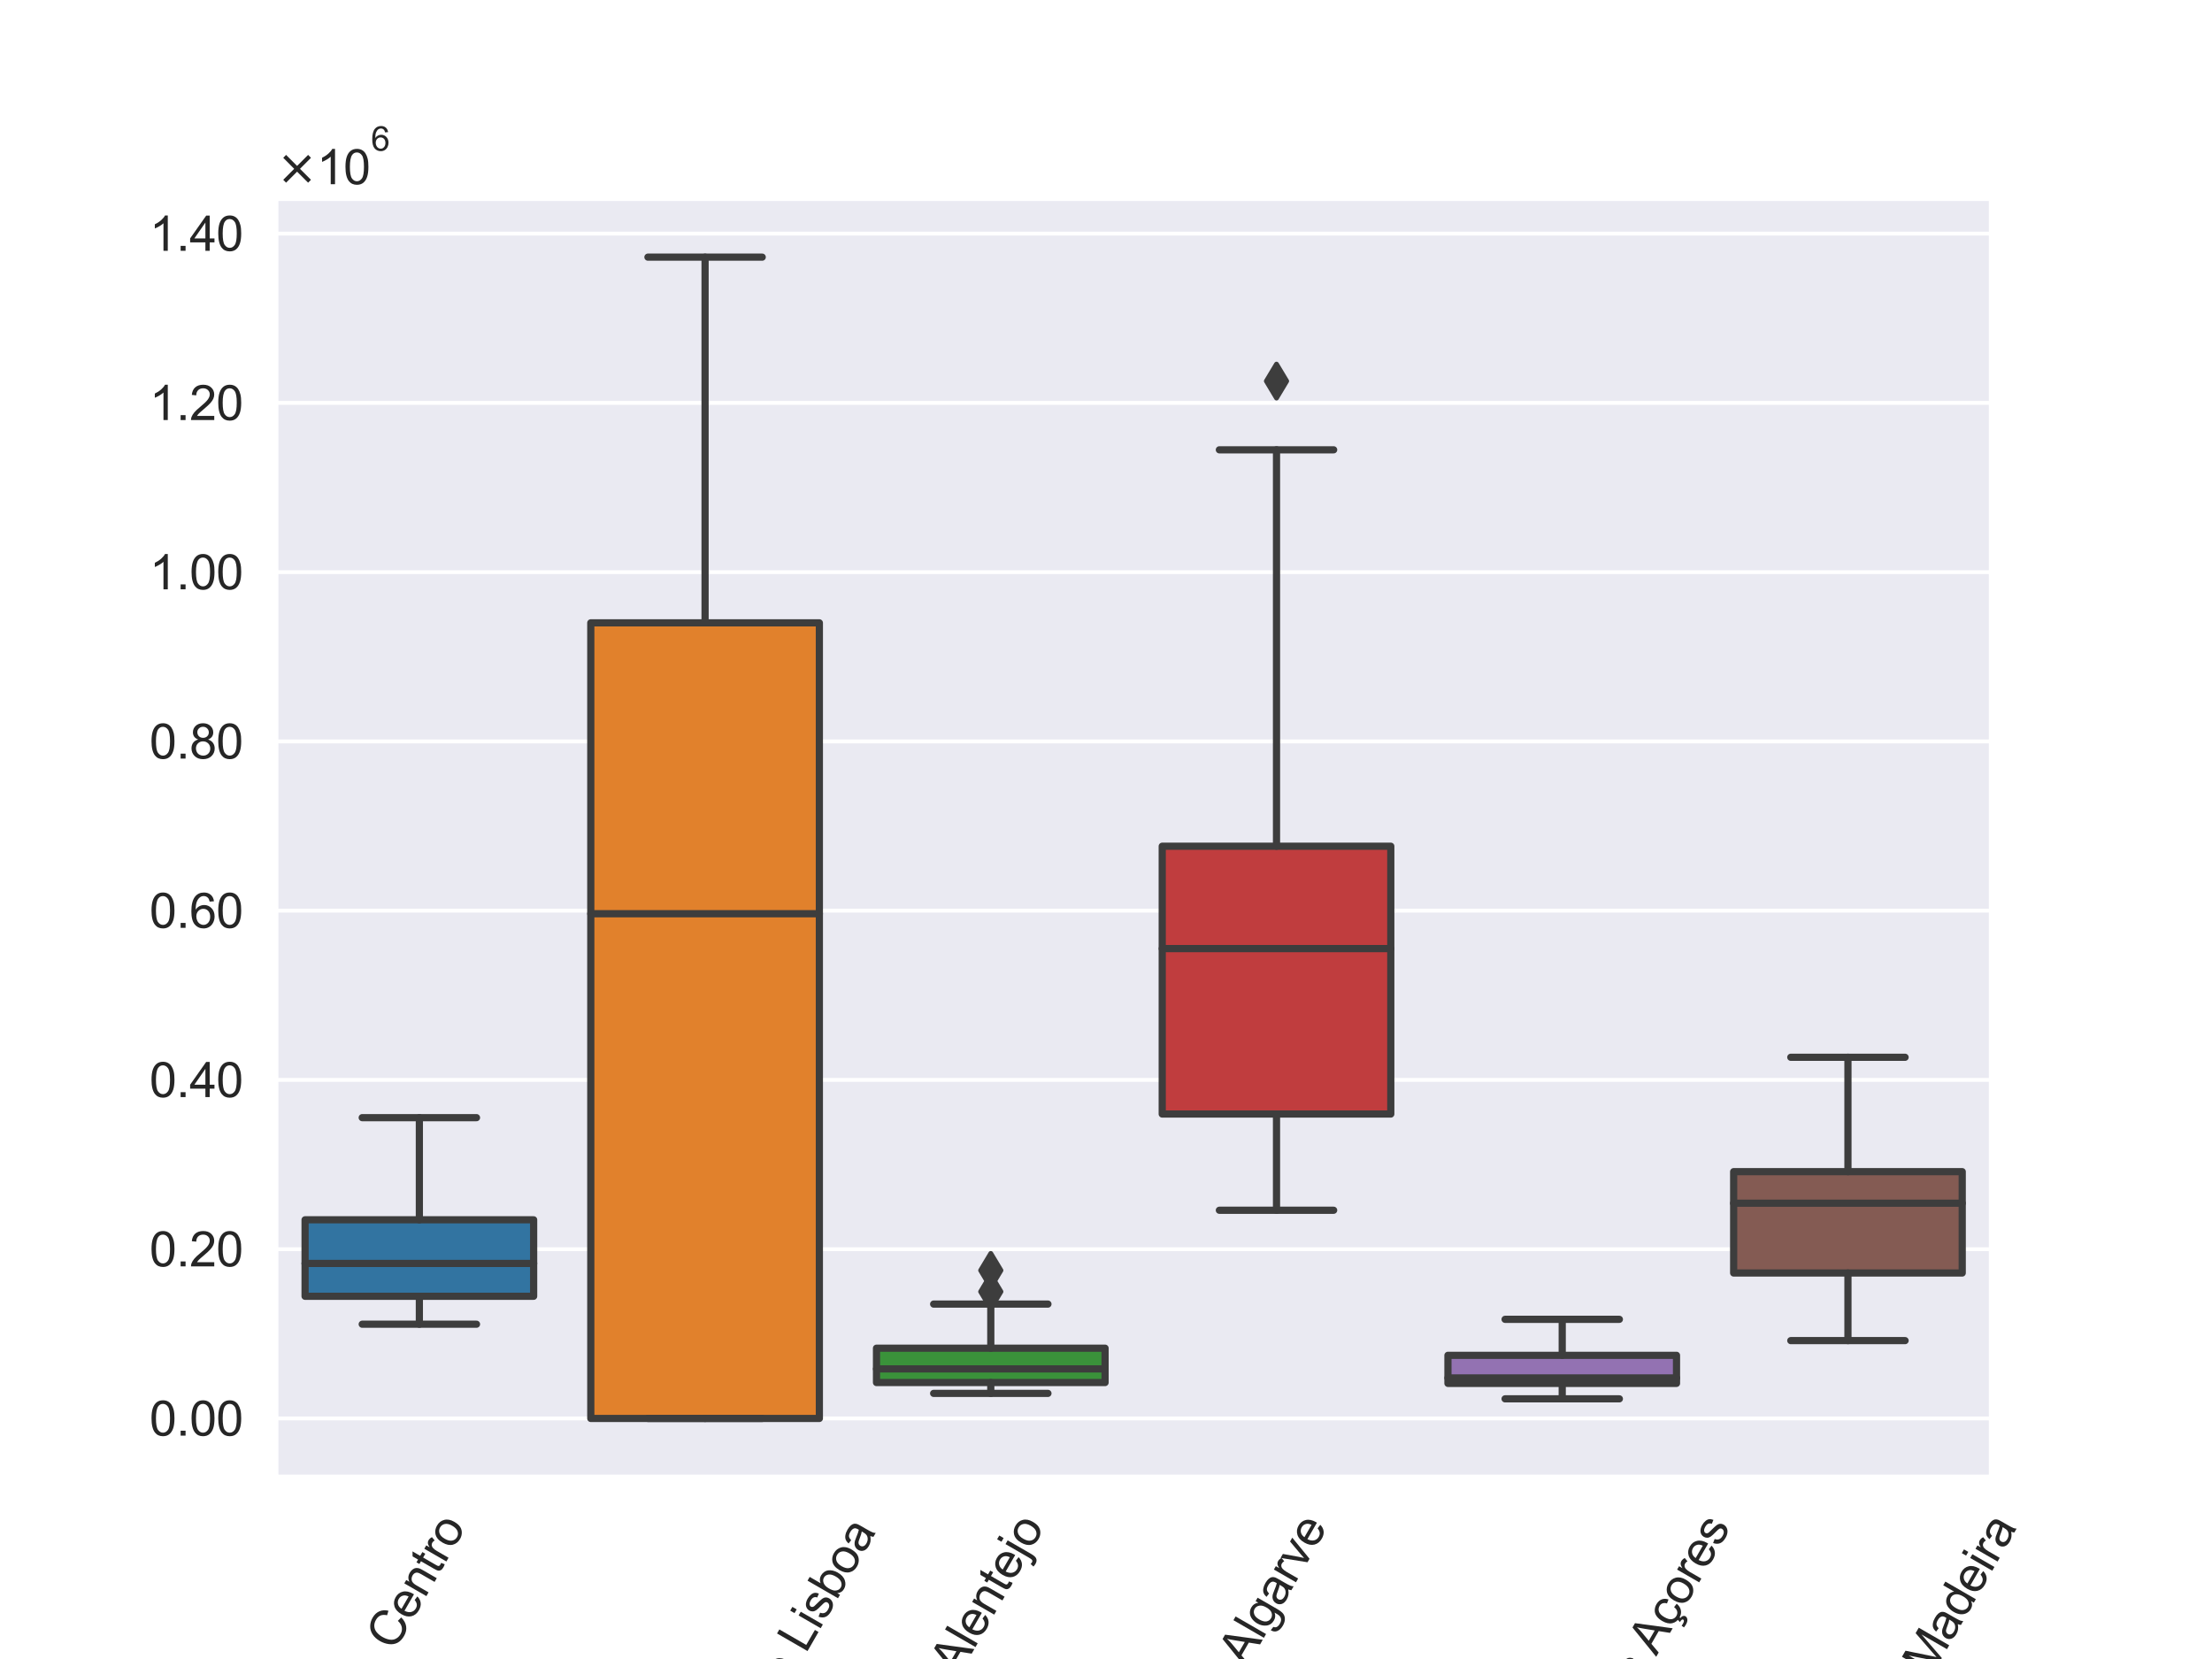 <?xml version="1.0" encoding="utf-8" standalone="no"?>
<!DOCTYPE svg PUBLIC "-//W3C//DTD SVG 1.1//EN"
  "http://www.w3.org/Graphics/SVG/1.1/DTD/svg11.dtd">
<svg xmlns:xlink="http://www.w3.org/1999/xlink" width="460.8pt" height="345.6pt" viewBox="0 0 460.8 345.6" xmlns="http://www.w3.org/2000/svg" version="1.1">
 <defs>
  <style type="text/css">*{stroke-linejoin: round; stroke-linecap: butt}</style>
 </defs>
 <g id="figure_1">
  <g id="patch_1">
   <path d="M 0 345.6 
L 460.8 345.6 
L 460.8 0 
L 0 0 
z
" style="fill: #ffffff"/>
  </g>
  <g id="axes_1">
   <g id="patch_2">
    <path d="M 57.6 307.584 
L 414.72 307.584 
L 414.72 41.472 
L 57.6 41.472 
z
" style="fill: #eaeaf2"/>
   </g>
   <g id="matplotlib.axis_1">
    <g id="xtick_1">
     <g id="text_1">
      <!-- Centro -->
      <g style="fill: #262626" transform="translate(82.096 344.154) rotate(-60) scale(0.1 -0.1)">
       <defs>
        <path id="ArialMT-43" d="M 3763 1606 
L 4369 1453 
Q 4178 706 3683 314 
Q 3188 -78 2472 -78 
Q 1731 -78 1267 223 
Q 803 525 561 1097 
Q 319 1669 319 2325 
Q 319 3041 592 3573 
Q 866 4106 1370 4382 
Q 1875 4659 2481 4659 
Q 3169 4659 3637 4309 
Q 4106 3959 4291 3325 
L 3694 3184 
Q 3534 3684 3231 3912 
Q 2928 4141 2469 4141 
Q 1941 4141 1586 3887 
Q 1231 3634 1087 3207 
Q 944 2781 944 2328 
Q 944 1744 1114 1308 
Q 1284 872 1643 656 
Q 2003 441 2422 441 
Q 2931 441 3284 734 
Q 3638 1028 3763 1606 
z
" transform="scale(0.016)"/>
        <path id="ArialMT-65" d="M 2694 1069 
L 3275 997 
Q 3138 488 2766 206 
Q 2394 -75 1816 -75 
Q 1088 -75 661 373 
Q 234 822 234 1631 
Q 234 2469 665 2931 
Q 1097 3394 1784 3394 
Q 2450 3394 2872 2941 
Q 3294 2488 3294 1666 
Q 3294 1616 3291 1516 
L 816 1516 
Q 847 969 1125 678 
Q 1403 388 1819 388 
Q 2128 388 2347 550 
Q 2566 713 2694 1069 
z
M 847 1978 
L 2700 1978 
Q 2663 2397 2488 2606 
Q 2219 2931 1791 2931 
Q 1403 2931 1139 2672 
Q 875 2413 847 1978 
z
" transform="scale(0.016)"/>
        <path id="ArialMT-6e" d="M 422 0 
L 422 3319 
L 928 3319 
L 928 2847 
Q 1294 3394 1984 3394 
Q 2284 3394 2536 3286 
Q 2788 3178 2913 3003 
Q 3038 2828 3088 2588 
Q 3119 2431 3119 2041 
L 3119 0 
L 2556 0 
L 2556 2019 
Q 2556 2363 2490 2533 
Q 2425 2703 2258 2804 
Q 2091 2906 1866 2906 
Q 1506 2906 1245 2678 
Q 984 2450 984 1813 
L 984 0 
L 422 0 
z
" transform="scale(0.016)"/>
        <path id="ArialMT-74" d="M 1650 503 
L 1731 6 
Q 1494 -44 1306 -44 
Q 1000 -44 831 53 
Q 663 150 594 308 
Q 525 466 525 972 
L 525 2881 
L 113 2881 
L 113 3319 
L 525 3319 
L 525 4141 
L 1084 4478 
L 1084 3319 
L 1650 3319 
L 1650 2881 
L 1084 2881 
L 1084 941 
Q 1084 700 1114 631 
Q 1144 563 1211 522 
Q 1278 481 1403 481 
Q 1497 481 1650 503 
z
" transform="scale(0.016)"/>
        <path id="ArialMT-72" d="M 416 0 
L 416 3319 
L 922 3319 
L 922 2816 
Q 1116 3169 1280 3281 
Q 1444 3394 1641 3394 
Q 1925 3394 2219 3213 
L 2025 2691 
Q 1819 2813 1613 2813 
Q 1428 2813 1281 2702 
Q 1134 2591 1072 2394 
Q 978 2094 978 1738 
L 978 0 
L 416 0 
z
" transform="scale(0.016)"/>
        <path id="ArialMT-6f" d="M 213 1659 
Q 213 2581 725 3025 
Q 1153 3394 1769 3394 
Q 2453 3394 2887 2945 
Q 3322 2497 3322 1706 
Q 3322 1066 3130 698 
Q 2938 331 2570 128 
Q 2203 -75 1769 -75 
Q 1072 -75 642 372 
Q 213 819 213 1659 
z
M 791 1659 
Q 791 1022 1069 705 
Q 1347 388 1769 388 
Q 2188 388 2466 706 
Q 2744 1025 2744 1678 
Q 2744 2294 2464 2611 
Q 2184 2928 1769 2928 
Q 1347 2928 1069 2612 
Q 791 2297 791 1659 
z
" transform="scale(0.016)"/>
       </defs>
       <use xlink:href="#ArialMT-43"/>
       <use xlink:href="#ArialMT-65" x="72.217"/>
       <use xlink:href="#ArialMT-6e" x="127.832"/>
       <use xlink:href="#ArialMT-74" x="183.447"/>
       <use xlink:href="#ArialMT-72" x="211.23"/>
       <use xlink:href="#ArialMT-6f" x="244.531"/>
      </g>
     </g>
    </g>
    <g id="xtick_2">
     <g id="text_2">
      <!-- Área Metropolitana de Lisboa -->
      <g style="fill: #262626" transform="translate(117.258 432.211) rotate(-60) scale(0.1 -0.1)">
       <defs>
        <path id="ArialMT-c1" d="M -9 0 
L 1750 4581 
L 2403 4581 
L 4278 0 
L 3588 0 
L 3053 1388 
L 1138 1388 
L 634 0 
L -9 0 
z
M 1313 1881 
L 2866 1881 
L 2388 3150 
Q 2169 3728 2063 4100 
Q 1975 3659 1816 3225 
L 1313 1881 
z
M 1694 4883 
L 2109 5758 
L 2847 5758 
L 2159 4883 
L 1694 4883 
z
" transform="scale(0.016)"/>
        <path id="ArialMT-61" d="M 2588 409 
Q 2275 144 1986 34 
Q 1697 -75 1366 -75 
Q 819 -75 525 192 
Q 231 459 231 875 
Q 231 1119 342 1320 
Q 453 1522 633 1644 
Q 813 1766 1038 1828 
Q 1203 1872 1538 1913 
Q 2219 1994 2541 2106 
Q 2544 2222 2544 2253 
Q 2544 2597 2384 2738 
Q 2169 2928 1744 2928 
Q 1347 2928 1158 2789 
Q 969 2650 878 2297 
L 328 2372 
Q 403 2725 575 2942 
Q 747 3159 1072 3276 
Q 1397 3394 1825 3394 
Q 2250 3394 2515 3294 
Q 2781 3194 2906 3042 
Q 3031 2891 3081 2659 
Q 3109 2516 3109 2141 
L 3109 1391 
Q 3109 606 3145 398 
Q 3181 191 3288 0 
L 2700 0 
Q 2613 175 2588 409 
z
M 2541 1666 
Q 2234 1541 1622 1453 
Q 1275 1403 1131 1340 
Q 988 1278 909 1158 
Q 831 1038 831 891 
Q 831 666 1001 516 
Q 1172 366 1500 366 
Q 1825 366 2078 508 
Q 2331 650 2450 897 
Q 2541 1088 2541 1459 
L 2541 1666 
z
" transform="scale(0.016)"/>
        <path id="ArialMT-20" transform="scale(0.016)"/>
        <path id="ArialMT-4d" d="M 475 0 
L 475 4581 
L 1388 4581 
L 2472 1338 
Q 2622 884 2691 659 
Q 2769 909 2934 1394 
L 4031 4581 
L 4847 4581 
L 4847 0 
L 4263 0 
L 4263 3834 
L 2931 0 
L 2384 0 
L 1059 3900 
L 1059 0 
L 475 0 
z
" transform="scale(0.016)"/>
        <path id="ArialMT-70" d="M 422 -1272 
L 422 3319 
L 934 3319 
L 934 2888 
Q 1116 3141 1344 3267 
Q 1572 3394 1897 3394 
Q 2322 3394 2647 3175 
Q 2972 2956 3137 2557 
Q 3303 2159 3303 1684 
Q 3303 1175 3120 767 
Q 2938 359 2589 142 
Q 2241 -75 1856 -75 
Q 1575 -75 1351 44 
Q 1128 163 984 344 
L 984 -1272 
L 422 -1272 
z
M 931 1641 
Q 931 1000 1190 694 
Q 1450 388 1819 388 
Q 2194 388 2461 705 
Q 2728 1022 2728 1688 
Q 2728 2322 2467 2637 
Q 2206 2953 1844 2953 
Q 1484 2953 1207 2617 
Q 931 2281 931 1641 
z
" transform="scale(0.016)"/>
        <path id="ArialMT-6c" d="M 409 0 
L 409 4581 
L 972 4581 
L 972 0 
L 409 0 
z
" transform="scale(0.016)"/>
        <path id="ArialMT-69" d="M 425 3934 
L 425 4581 
L 988 4581 
L 988 3934 
L 425 3934 
z
M 425 0 
L 425 3319 
L 988 3319 
L 988 0 
L 425 0 
z
" transform="scale(0.016)"/>
        <path id="ArialMT-64" d="M 2575 0 
L 2575 419 
Q 2259 -75 1647 -75 
Q 1250 -75 917 144 
Q 584 363 401 755 
Q 219 1147 219 1656 
Q 219 2153 384 2558 
Q 550 2963 881 3178 
Q 1213 3394 1622 3394 
Q 1922 3394 2156 3267 
Q 2391 3141 2538 2938 
L 2538 4581 
L 3097 4581 
L 3097 0 
L 2575 0 
z
M 797 1656 
Q 797 1019 1065 703 
Q 1334 388 1700 388 
Q 2069 388 2326 689 
Q 2584 991 2584 1609 
Q 2584 2291 2321 2609 
Q 2059 2928 1675 2928 
Q 1300 2928 1048 2622 
Q 797 2316 797 1656 
z
" transform="scale(0.016)"/>
        <path id="ArialMT-4c" d="M 469 0 
L 469 4581 
L 1075 4581 
L 1075 541 
L 3331 541 
L 3331 0 
L 469 0 
z
" transform="scale(0.016)"/>
        <path id="ArialMT-73" d="M 197 991 
L 753 1078 
Q 800 744 1014 566 
Q 1228 388 1613 388 
Q 2000 388 2187 545 
Q 2375 703 2375 916 
Q 2375 1106 2209 1216 
Q 2094 1291 1634 1406 
Q 1016 1563 777 1677 
Q 538 1791 414 1992 
Q 291 2194 291 2438 
Q 291 2659 392 2848 
Q 494 3038 669 3163 
Q 800 3259 1026 3326 
Q 1253 3394 1513 3394 
Q 1903 3394 2198 3281 
Q 2494 3169 2634 2976 
Q 2775 2784 2828 2463 
L 2278 2388 
Q 2241 2644 2061 2787 
Q 1881 2931 1553 2931 
Q 1166 2931 1000 2803 
Q 834 2675 834 2503 
Q 834 2394 903 2306 
Q 972 2216 1119 2156 
Q 1203 2125 1616 2013 
Q 2213 1853 2448 1751 
Q 2684 1650 2818 1456 
Q 2953 1263 2953 975 
Q 2953 694 2789 445 
Q 2625 197 2315 61 
Q 2006 -75 1616 -75 
Q 969 -75 630 194 
Q 291 463 197 991 
z
" transform="scale(0.016)"/>
        <path id="ArialMT-62" d="M 941 0 
L 419 0 
L 419 4581 
L 981 4581 
L 981 2947 
Q 1338 3394 1891 3394 
Q 2197 3394 2470 3270 
Q 2744 3147 2920 2923 
Q 3097 2700 3197 2384 
Q 3297 2069 3297 1709 
Q 3297 856 2875 390 
Q 2453 -75 1863 -75 
Q 1275 -75 941 416 
L 941 0 
z
M 934 1684 
Q 934 1088 1097 822 
Q 1363 388 1816 388 
Q 2184 388 2453 708 
Q 2722 1028 2722 1663 
Q 2722 2313 2464 2622 
Q 2206 2931 1841 2931 
Q 1472 2931 1203 2611 
Q 934 2291 934 1684 
z
" transform="scale(0.016)"/>
       </defs>
       <use xlink:href="#ArialMT-c1"/>
       <use xlink:href="#ArialMT-72" x="66.699"/>
       <use xlink:href="#ArialMT-65" x="100"/>
       <use xlink:href="#ArialMT-61" x="155.615"/>
       <use xlink:href="#ArialMT-20" x="211.23"/>
       <use xlink:href="#ArialMT-4d" x="239.014"/>
       <use xlink:href="#ArialMT-65" x="322.314"/>
       <use xlink:href="#ArialMT-74" x="377.93"/>
       <use xlink:href="#ArialMT-72" x="405.713"/>
       <use xlink:href="#ArialMT-6f" x="439.014"/>
       <use xlink:href="#ArialMT-70" x="494.629"/>
       <use xlink:href="#ArialMT-6f" x="550.244"/>
       <use xlink:href="#ArialMT-6c" x="605.859"/>
       <use xlink:href="#ArialMT-69" x="628.076"/>
       <use xlink:href="#ArialMT-74" x="650.293"/>
       <use xlink:href="#ArialMT-61" x="678.076"/>
       <use xlink:href="#ArialMT-6e" x="733.691"/>
       <use xlink:href="#ArialMT-61" x="789.307"/>
       <use xlink:href="#ArialMT-20" x="844.922"/>
       <use xlink:href="#ArialMT-64" x="872.705"/>
       <use xlink:href="#ArialMT-65" x="928.32"/>
       <use xlink:href="#ArialMT-20" x="983.936"/>
       <use xlink:href="#ArialMT-4c" x="1011.719"/>
       <use xlink:href="#ArialMT-69" x="1067.334"/>
       <use xlink:href="#ArialMT-73" x="1089.551"/>
       <use xlink:href="#ArialMT-62" x="1139.551"/>
       <use xlink:href="#ArialMT-6f" x="1195.166"/>
       <use xlink:href="#ArialMT-61" x="1250.781"/>
      </g>
     </g>
    </g>
    <g id="xtick_3">
     <g id="text_3">
      <!-- Alentejo -->
      <g style="fill: #262626" transform="translate(199.554 349.458) rotate(-60) scale(0.1 -0.1)">
       <defs>
        <path id="ArialMT-41" d="M -9 0 
L 1750 4581 
L 2403 4581 
L 4278 0 
L 3588 0 
L 3053 1388 
L 1138 1388 
L 634 0 
L -9 0 
z
M 1313 1881 
L 2866 1881 
L 2388 3150 
Q 2169 3728 2063 4100 
Q 1975 3659 1816 3225 
L 1313 1881 
z
" transform="scale(0.016)"/>
        <path id="ArialMT-6a" d="M 419 3928 
L 419 4581 
L 981 4581 
L 981 3928 
L 419 3928 
z
M -294 -1288 
L -188 -809 
Q -19 -853 78 -853 
Q 250 -853 334 -739 
Q 419 -625 419 -169 
L 419 3319 
L 981 3319 
L 981 -181 
Q 981 -794 822 -1034 
Q 619 -1347 147 -1347 
Q -81 -1347 -294 -1288 
z
" transform="scale(0.016)"/>
       </defs>
       <use xlink:href="#ArialMT-41"/>
       <use xlink:href="#ArialMT-6c" x="66.699"/>
       <use xlink:href="#ArialMT-65" x="88.916"/>
       <use xlink:href="#ArialMT-6e" x="144.531"/>
       <use xlink:href="#ArialMT-74" x="200.146"/>
       <use xlink:href="#ArialMT-65" x="227.93"/>
       <use xlink:href="#ArialMT-6a" x="283.545"/>
       <use xlink:href="#ArialMT-6f" x="305.762"/>
      </g>
     </g>
    </g>
    <g id="xtick_4">
     <g id="text_4">
      <!-- Algarve -->
      <g style="fill: #262626" transform="translate(259.632 347.525) rotate(-60) scale(0.1 -0.1)">
       <defs>
        <path id="ArialMT-67" d="M 319 -275 
L 866 -356 
Q 900 -609 1056 -725 
Q 1266 -881 1628 -881 
Q 2019 -881 2231 -725 
Q 2444 -569 2519 -288 
Q 2563 -116 2559 434 
Q 2191 0 1641 0 
Q 956 0 581 494 
Q 206 988 206 1678 
Q 206 2153 378 2554 
Q 550 2956 876 3175 
Q 1203 3394 1644 3394 
Q 2231 3394 2613 2919 
L 2613 3319 
L 3131 3319 
L 3131 450 
Q 3131 -325 2973 -648 
Q 2816 -972 2473 -1159 
Q 2131 -1347 1631 -1347 
Q 1038 -1347 672 -1080 
Q 306 -813 319 -275 
z
M 784 1719 
Q 784 1066 1043 766 
Q 1303 466 1694 466 
Q 2081 466 2343 764 
Q 2606 1063 2606 1700 
Q 2606 2309 2336 2618 
Q 2066 2928 1684 2928 
Q 1309 2928 1046 2623 
Q 784 2319 784 1719 
z
" transform="scale(0.016)"/>
        <path id="ArialMT-76" d="M 1344 0 
L 81 3319 
L 675 3319 
L 1388 1331 
Q 1503 1009 1600 663 
Q 1675 925 1809 1294 
L 2547 3319 
L 3125 3319 
L 1869 0 
L 1344 0 
z
" transform="scale(0.016)"/>
       </defs>
       <use xlink:href="#ArialMT-41"/>
       <use xlink:href="#ArialMT-6c" x="66.699"/>
       <use xlink:href="#ArialMT-67" x="88.916"/>
       <use xlink:href="#ArialMT-61" x="144.531"/>
       <use xlink:href="#ArialMT-72" x="200.146"/>
       <use xlink:href="#ArialMT-76" x="233.447"/>
       <use xlink:href="#ArialMT-65" x="283.447"/>
      </g>
     </g>
    </g>
    <g id="xtick_5">
     <g id="text_5">
      <!-- Região Autónoma dos Açores -->
      <g style="fill: #262626" transform="translate(294.708 432.28) rotate(-60) scale(0.1 -0.1)">
       <defs>
        <path id="ArialMT-52" d="M 503 0 
L 503 4581 
L 2534 4581 
Q 3147 4581 3465 4457 
Q 3784 4334 3975 4021 
Q 4166 3709 4166 3331 
Q 4166 2844 3850 2509 
Q 3534 2175 2875 2084 
Q 3116 1969 3241 1856 
Q 3506 1613 3744 1247 
L 4541 0 
L 3778 0 
L 3172 953 
Q 2906 1366 2734 1584 
Q 2563 1803 2427 1890 
Q 2291 1978 2150 2013 
Q 2047 2034 1813 2034 
L 1109 2034 
L 1109 0 
L 503 0 
z
M 1109 2559 
L 2413 2559 
Q 2828 2559 3062 2645 
Q 3297 2731 3419 2920 
Q 3541 3109 3541 3331 
Q 3541 3656 3305 3865 
Q 3069 4075 2559 4075 
L 1109 4075 
L 1109 2559 
z
" transform="scale(0.016)"/>
        <path id="ArialMT-e3" d="M 2588 409 
Q 2275 144 1986 34 
Q 1697 -75 1366 -75 
Q 819 -75 525 192 
Q 231 459 231 875 
Q 231 1119 342 1320 
Q 453 1522 633 1644 
Q 813 1766 1038 1828 
Q 1203 1872 1538 1913 
Q 2219 1994 2541 2106 
Q 2544 2222 2544 2253 
Q 2544 2597 2384 2738 
Q 2169 2928 1744 2928 
Q 1347 2928 1158 2789 
Q 969 2650 878 2297 
L 328 2372 
Q 403 2725 575 2942 
Q 747 3159 1072 3276 
Q 1397 3394 1825 3394 
Q 2250 3394 2515 3294 
Q 2781 3194 2906 3042 
Q 3031 2891 3081 2659 
Q 3109 2516 3109 2141 
L 3109 1391 
Q 3109 606 3145 398 
Q 3181 191 3288 0 
L 2700 0 
Q 2613 175 2588 409 
z
M 2541 1666 
Q 2234 1541 1622 1453 
Q 1275 1403 1131 1340 
Q 988 1278 909 1158 
Q 831 1038 831 891 
Q 831 666 1001 516 
Q 1172 366 1500 366 
Q 1825 366 2078 508 
Q 2331 650 2450 897 
Q 2541 1088 2541 1459 
L 2541 1666 
z
M 718 3809 
Q 715 4134 896 4328 
Q 1074 4522 1352 4522 
Q 1546 4522 1880 4353 
Q 2065 4259 2174 4259 
Q 2274 4259 2327 4314 
Q 2380 4369 2402 4531 
L 2809 4531 
Q 2799 4175 2629 3997 
Q 2459 3819 2196 3819 
Q 1999 3819 1677 3994 
Q 1468 4106 1371 4106 
Q 1265 4106 1199 4031 
Q 1130 3956 1134 3809 
L 718 3809 
z
" transform="scale(0.016)"/>
        <path id="ArialMT-75" d="M 2597 0 
L 2597 488 
Q 2209 -75 1544 -75 
Q 1250 -75 995 37 
Q 741 150 617 320 
Q 494 491 444 738 
Q 409 903 409 1263 
L 409 3319 
L 972 3319 
L 972 1478 
Q 972 1038 1006 884 
Q 1059 663 1231 536 
Q 1403 409 1656 409 
Q 1909 409 2131 539 
Q 2353 669 2445 892 
Q 2538 1116 2538 1541 
L 2538 3319 
L 3100 3319 
L 3100 0 
L 2597 0 
z
" transform="scale(0.016)"/>
        <path id="ArialMT-f3" d="M 213 1659 
Q 213 2581 725 3025 
Q 1153 3394 1769 3394 
Q 2453 3394 2887 2945 
Q 3322 2497 3322 1706 
Q 3322 1066 3130 698 
Q 2938 331 2570 128 
Q 2203 -75 1769 -75 
Q 1072 -75 642 372 
Q 213 819 213 1659 
z
M 791 1659 
Q 791 1022 1069 705 
Q 1347 388 1769 388 
Q 2188 388 2466 706 
Q 2744 1025 2744 1678 
Q 2744 2294 2464 2611 
Q 2184 2928 1769 2928 
Q 1347 2928 1069 2612 
Q 791 2297 791 1659 
z
M 1454 3731 
L 1869 4606 
L 2607 4606 
L 1919 3731 
L 1454 3731 
z
" transform="scale(0.016)"/>
        <path id="ArialMT-6d" d="M 422 0 
L 422 3319 
L 925 3319 
L 925 2853 
Q 1081 3097 1340 3245 
Q 1600 3394 1931 3394 
Q 2300 3394 2536 3241 
Q 2772 3088 2869 2813 
Q 3263 3394 3894 3394 
Q 4388 3394 4653 3120 
Q 4919 2847 4919 2278 
L 4919 0 
L 4359 0 
L 4359 2091 
Q 4359 2428 4304 2576 
Q 4250 2725 4106 2815 
Q 3963 2906 3769 2906 
Q 3419 2906 3187 2673 
Q 2956 2441 2956 1928 
L 2956 0 
L 2394 0 
L 2394 2156 
Q 2394 2531 2256 2718 
Q 2119 2906 1806 2906 
Q 1569 2906 1367 2781 
Q 1166 2656 1075 2415 
Q 984 2175 984 1722 
L 984 0 
L 422 0 
z
" transform="scale(0.016)"/>
        <path id="ArialMT-e7" d="M 2588 1216 
L 3141 1144 
Q 3050 572 2676 248 
Q 2303 -75 1759 -75 
Q 1078 -75 664 370 
Q 250 816 250 1647 
Q 250 2184 428 2587 
Q 606 2991 970 3192 
Q 1334 3394 1763 3394 
Q 2303 3394 2647 3120 
Q 2991 2847 3088 2344 
L 2541 2259 
Q 2463 2594 2264 2762 
Q 2066 2931 1784 2931 
Q 1359 2931 1093 2626 
Q 828 2322 828 1663 
Q 828 994 1084 691 
Q 1341 388 1753 388 
Q 2084 388 2306 591 
Q 2528 794 2588 1216 
z
M 1283 -417 
L 1446 136 
L 1864 136 
L 1761 -199 
Q 2027 -230 2161 -362 
Q 2296 -495 2296 -658 
Q 2296 -892 2071 -1072 
Q 1846 -1252 1392 -1252 
Q 1136 -1252 942 -1214 
L 977 -849 
Q 1177 -861 1271 -861 
Q 1564 -861 1683 -780 
Q 1774 -717 1774 -627 
Q 1774 -570 1738 -526 
Q 1702 -483 1605 -451 
Q 1508 -420 1283 -417 
z
" transform="scale(0.016)"/>
       </defs>
       <use xlink:href="#ArialMT-52"/>
       <use xlink:href="#ArialMT-65" x="72.217"/>
       <use xlink:href="#ArialMT-67" x="127.832"/>
       <use xlink:href="#ArialMT-69" x="183.447"/>
       <use xlink:href="#ArialMT-e3" x="205.664"/>
       <use xlink:href="#ArialMT-6f" x="261.279"/>
       <use xlink:href="#ArialMT-20" x="316.895"/>
       <use xlink:href="#ArialMT-41" x="339.178"/>
       <use xlink:href="#ArialMT-75" x="405.877"/>
       <use xlink:href="#ArialMT-74" x="461.492"/>
       <use xlink:href="#ArialMT-f3" x="489.275"/>
       <use xlink:href="#ArialMT-6e" x="544.891"/>
       <use xlink:href="#ArialMT-6f" x="600.506"/>
       <use xlink:href="#ArialMT-6d" x="656.121"/>
       <use xlink:href="#ArialMT-61" x="739.422"/>
       <use xlink:href="#ArialMT-20" x="795.037"/>
       <use xlink:href="#ArialMT-64" x="822.82"/>
       <use xlink:href="#ArialMT-6f" x="878.436"/>
       <use xlink:href="#ArialMT-73" x="934.051"/>
       <use xlink:href="#ArialMT-20" x="984.051"/>
       <use xlink:href="#ArialMT-41" x="1006.334"/>
       <use xlink:href="#ArialMT-e7" x="1073.033"/>
       <use xlink:href="#ArialMT-6f" x="1123.033"/>
       <use xlink:href="#ArialMT-72" x="1178.648"/>
       <use xlink:href="#ArialMT-65" x="1211.949"/>
       <use xlink:href="#ArialMT-73" x="1267.564"/>
      </g>
     </g>
    </g>
    <g id="xtick_6">
     <g id="text_6">
      <!-- Região Autónoma da Madeira -->
      <g style="fill: #262626" transform="translate(354.09 432.759) rotate(-60) scale(0.1 -0.1)">
       <use xlink:href="#ArialMT-52"/>
       <use xlink:href="#ArialMT-65" x="72.217"/>
       <use xlink:href="#ArialMT-67" x="127.832"/>
       <use xlink:href="#ArialMT-69" x="183.447"/>
       <use xlink:href="#ArialMT-e3" x="205.664"/>
       <use xlink:href="#ArialMT-6f" x="261.279"/>
       <use xlink:href="#ArialMT-20" x="316.895"/>
       <use xlink:href="#ArialMT-41" x="339.178"/>
       <use xlink:href="#ArialMT-75" x="405.877"/>
       <use xlink:href="#ArialMT-74" x="461.492"/>
       <use xlink:href="#ArialMT-f3" x="489.275"/>
       <use xlink:href="#ArialMT-6e" x="544.891"/>
       <use xlink:href="#ArialMT-6f" x="600.506"/>
       <use xlink:href="#ArialMT-6d" x="656.121"/>
       <use xlink:href="#ArialMT-61" x="739.422"/>
       <use xlink:href="#ArialMT-20" x="795.037"/>
       <use xlink:href="#ArialMT-64" x="822.82"/>
       <use xlink:href="#ArialMT-61" x="878.436"/>
       <use xlink:href="#ArialMT-20" x="934.051"/>
       <use xlink:href="#ArialMT-4d" x="961.834"/>
       <use xlink:href="#ArialMT-61" x="1045.135"/>
       <use xlink:href="#ArialMT-64" x="1100.75"/>
       <use xlink:href="#ArialMT-65" x="1156.365"/>
       <use xlink:href="#ArialMT-69" x="1211.98"/>
       <use xlink:href="#ArialMT-72" x="1234.197"/>
       <use xlink:href="#ArialMT-61" x="1267.498"/>
      </g>
     </g>
    </g>
    <g id="text_7">
     <!-- Região -->
     <g style="fill: #262626" transform="translate(220.316 444.969) scale(0.1 -0.1)">
      <use xlink:href="#ArialMT-52"/>
      <use xlink:href="#ArialMT-65" x="72.217"/>
      <use xlink:href="#ArialMT-67" x="127.832"/>
      <use xlink:href="#ArialMT-69" x="183.447"/>
      <use xlink:href="#ArialMT-e3" x="205.664"/>
      <use xlink:href="#ArialMT-6f" x="261.279"/>
     </g>
    </g>
   </g>
   <g id="matplotlib.axis_2">
    <g id="ytick_1">
     <g id="line2d_1">
      <path d="M 57.6 295.488 
L 414.72 295.488 
" clip-path="url(#pe17fc6bc14)" style="fill: none; stroke: #ffffff; stroke-width: 0.8; stroke-linecap: round"/>
     </g>
     <g id="text_8">
      <!-- 0.00 -->
      <g style="fill: #262626" transform="translate(31.139 299.067) scale(0.1 -0.1)">
       <defs>
        <path id="ArialMT-30" d="M 266 2259 
Q 266 3072 433 3567 
Q 600 4063 929 4331 
Q 1259 4600 1759 4600 
Q 2128 4600 2406 4451 
Q 2684 4303 2865 4023 
Q 3047 3744 3150 3342 
Q 3253 2941 3253 2259 
Q 3253 1453 3087 958 
Q 2922 463 2592 192 
Q 2263 -78 1759 -78 
Q 1097 -78 719 397 
Q 266 969 266 2259 
z
M 844 2259 
Q 844 1131 1108 757 
Q 1372 384 1759 384 
Q 2147 384 2411 759 
Q 2675 1134 2675 2259 
Q 2675 3391 2411 3762 
Q 2147 4134 1753 4134 
Q 1366 4134 1134 3806 
Q 844 3388 844 2259 
z
" transform="scale(0.016)"/>
        <path id="ArialMT-2e" d="M 581 0 
L 581 641 
L 1222 641 
L 1222 0 
L 581 0 
z
" transform="scale(0.016)"/>
       </defs>
       <use xlink:href="#ArialMT-30"/>
       <use xlink:href="#ArialMT-2e" x="55.615"/>
       <use xlink:href="#ArialMT-30" x="83.398"/>
       <use xlink:href="#ArialMT-30" x="139.014"/>
      </g>
     </g>
    </g>
    <g id="ytick_2">
     <g id="line2d_2">
      <path d="M 57.6 260.228 
L 414.72 260.228 
" clip-path="url(#pe17fc6bc14)" style="fill: none; stroke: #ffffff; stroke-width: 0.8; stroke-linecap: round"/>
     </g>
     <g id="text_9">
      <!-- 0.20 -->
      <g style="fill: #262626" transform="translate(31.139 263.807) scale(0.1 -0.1)">
       <defs>
        <path id="ArialMT-32" d="M 3222 541 
L 3222 0 
L 194 0 
Q 188 203 259 391 
Q 375 700 629 1000 
Q 884 1300 1366 1694 
Q 2113 2306 2375 2664 
Q 2638 3022 2638 3341 
Q 2638 3675 2398 3904 
Q 2159 4134 1775 4134 
Q 1369 4134 1125 3890 
Q 881 3647 878 3216 
L 300 3275 
Q 359 3922 746 4261 
Q 1134 4600 1788 4600 
Q 2447 4600 2831 4234 
Q 3216 3869 3216 3328 
Q 3216 3053 3103 2787 
Q 2991 2522 2730 2228 
Q 2469 1934 1863 1422 
Q 1356 997 1212 845 
Q 1069 694 975 541 
L 3222 541 
z
" transform="scale(0.016)"/>
       </defs>
       <use xlink:href="#ArialMT-30"/>
       <use xlink:href="#ArialMT-2e" x="55.615"/>
       <use xlink:href="#ArialMT-32" x="83.398"/>
       <use xlink:href="#ArialMT-30" x="139.014"/>
      </g>
     </g>
    </g>
    <g id="ytick_3">
     <g id="line2d_3">
      <path d="M 57.6 224.967 
L 414.72 224.967 
" clip-path="url(#pe17fc6bc14)" style="fill: none; stroke: #ffffff; stroke-width: 0.8; stroke-linecap: round"/>
     </g>
     <g id="text_10">
      <!-- 0.40 -->
      <g style="fill: #262626" transform="translate(31.139 228.546) scale(0.1 -0.1)">
       <defs>
        <path id="ArialMT-34" d="M 2069 0 
L 2069 1097 
L 81 1097 
L 81 1613 
L 2172 4581 
L 2631 4581 
L 2631 1613 
L 3250 1613 
L 3250 1097 
L 2631 1097 
L 2631 0 
L 2069 0 
z
M 2069 1613 
L 2069 3678 
L 634 1613 
L 2069 1613 
z
" transform="scale(0.016)"/>
       </defs>
       <use xlink:href="#ArialMT-30"/>
       <use xlink:href="#ArialMT-2e" x="55.615"/>
       <use xlink:href="#ArialMT-34" x="83.398"/>
       <use xlink:href="#ArialMT-30" x="139.014"/>
      </g>
     </g>
    </g>
    <g id="ytick_4">
     <g id="line2d_4">
      <path d="M 57.6 189.707 
L 414.72 189.707 
" clip-path="url(#pe17fc6bc14)" style="fill: none; stroke: #ffffff; stroke-width: 0.8; stroke-linecap: round"/>
     </g>
     <g id="text_11">
      <!-- 0.60 -->
      <g style="fill: #262626" transform="translate(31.139 193.286) scale(0.1 -0.1)">
       <defs>
        <path id="ArialMT-36" d="M 3184 3459 
L 2625 3416 
Q 2550 3747 2413 3897 
Q 2184 4138 1850 4138 
Q 1581 4138 1378 3988 
Q 1113 3794 959 3422 
Q 806 3050 800 2363 
Q 1003 2672 1297 2822 
Q 1591 2972 1913 2972 
Q 2475 2972 2870 2558 
Q 3266 2144 3266 1488 
Q 3266 1056 3080 686 
Q 2894 316 2569 119 
Q 2244 -78 1831 -78 
Q 1128 -78 684 439 
Q 241 956 241 2144 
Q 241 3472 731 4075 
Q 1159 4600 1884 4600 
Q 2425 4600 2770 4297 
Q 3116 3994 3184 3459 
z
M 888 1484 
Q 888 1194 1011 928 
Q 1134 663 1356 523 
Q 1578 384 1822 384 
Q 2178 384 2434 671 
Q 2691 959 2691 1453 
Q 2691 1928 2437 2201 
Q 2184 2475 1800 2475 
Q 1419 2475 1153 2201 
Q 888 1928 888 1484 
z
" transform="scale(0.016)"/>
       </defs>
       <use xlink:href="#ArialMT-30"/>
       <use xlink:href="#ArialMT-2e" x="55.615"/>
       <use xlink:href="#ArialMT-36" x="83.398"/>
       <use xlink:href="#ArialMT-30" x="139.014"/>
      </g>
     </g>
    </g>
    <g id="ytick_5">
     <g id="line2d_5">
      <path d="M 57.6 154.447 
L 414.72 154.447 
" clip-path="url(#pe17fc6bc14)" style="fill: none; stroke: #ffffff; stroke-width: 0.8; stroke-linecap: round"/>
     </g>
     <g id="text_12">
      <!-- 0.80 -->
      <g style="fill: #262626" transform="translate(31.139 158.025) scale(0.1 -0.1)">
       <defs>
        <path id="ArialMT-38" d="M 1131 2484 
Q 781 2613 612 2850 
Q 444 3088 444 3419 
Q 444 3919 803 4259 
Q 1163 4600 1759 4600 
Q 2359 4600 2725 4251 
Q 3091 3903 3091 3403 
Q 3091 3084 2923 2848 
Q 2756 2613 2416 2484 
Q 2838 2347 3058 2040 
Q 3278 1734 3278 1309 
Q 3278 722 2862 322 
Q 2447 -78 1769 -78 
Q 1091 -78 675 323 
Q 259 725 259 1325 
Q 259 1772 486 2073 
Q 713 2375 1131 2484 
z
M 1019 3438 
Q 1019 3113 1228 2906 
Q 1438 2700 1772 2700 
Q 2097 2700 2305 2904 
Q 2513 3109 2513 3406 
Q 2513 3716 2298 3927 
Q 2084 4138 1766 4138 
Q 1444 4138 1231 3931 
Q 1019 3725 1019 3438 
z
M 838 1322 
Q 838 1081 952 856 
Q 1066 631 1291 507 
Q 1516 384 1775 384 
Q 2178 384 2440 643 
Q 2703 903 2703 1303 
Q 2703 1709 2433 1975 
Q 2163 2241 1756 2241 
Q 1359 2241 1098 1978 
Q 838 1716 838 1322 
z
" transform="scale(0.016)"/>
       </defs>
       <use xlink:href="#ArialMT-30"/>
       <use xlink:href="#ArialMT-2e" x="55.615"/>
       <use xlink:href="#ArialMT-38" x="83.398"/>
       <use xlink:href="#ArialMT-30" x="139.014"/>
      </g>
     </g>
    </g>
    <g id="ytick_6">
     <g id="line2d_6">
      <path d="M 57.6 119.186 
L 414.72 119.186 
" clip-path="url(#pe17fc6bc14)" style="fill: none; stroke: #ffffff; stroke-width: 0.8; stroke-linecap: round"/>
     </g>
     <g id="text_13">
      <!-- 1.00 -->
      <g style="fill: #262626" transform="translate(31.139 122.765) scale(0.1 -0.1)">
       <defs>
        <path id="ArialMT-31" d="M 2384 0 
L 1822 0 
L 1822 3584 
Q 1619 3391 1289 3197 
Q 959 3003 697 2906 
L 697 3450 
Q 1169 3672 1522 3987 
Q 1875 4303 2022 4600 
L 2384 4600 
L 2384 0 
z
" transform="scale(0.016)"/>
       </defs>
       <use xlink:href="#ArialMT-31"/>
       <use xlink:href="#ArialMT-2e" x="55.615"/>
       <use xlink:href="#ArialMT-30" x="83.398"/>
       <use xlink:href="#ArialMT-30" x="139.014"/>
      </g>
     </g>
    </g>
    <g id="ytick_7">
     <g id="line2d_7">
      <path d="M 57.6 83.926 
L 414.72 83.926 
" clip-path="url(#pe17fc6bc14)" style="fill: none; stroke: #ffffff; stroke-width: 0.8; stroke-linecap: round"/>
     </g>
     <g id="text_14">
      <!-- 1.20 -->
      <g style="fill: #262626" transform="translate(31.139 87.505) scale(0.1 -0.1)">
       <use xlink:href="#ArialMT-31"/>
       <use xlink:href="#ArialMT-2e" x="55.615"/>
       <use xlink:href="#ArialMT-32" x="83.398"/>
       <use xlink:href="#ArialMT-30" x="139.014"/>
      </g>
     </g>
    </g>
    <g id="ytick_8">
     <g id="line2d_8">
      <path d="M 57.6 48.665 
L 414.72 48.665 
" clip-path="url(#pe17fc6bc14)" style="fill: none; stroke: #ffffff; stroke-width: 0.8; stroke-linecap: round"/>
     </g>
     <g id="text_15">
      <!-- 1.40 -->
      <g style="fill: #262626" transform="translate(31.139 52.244) scale(0.1 -0.1)">
       <use xlink:href="#ArialMT-31"/>
       <use xlink:href="#ArialMT-2e" x="55.615"/>
       <use xlink:href="#ArialMT-34" x="83.398"/>
       <use xlink:href="#ArialMT-30" x="139.014"/>
      </g>
     </g>
    </g>
    <g id="text_16">
     <!-- $\times\mathdefault{10^{6}}\mathdefault{}$ -->
     <g style="fill: #262626" transform="translate(57.6 38.472) scale(0.1 -0.1)">
      <defs>
       <path id="DejaVuSans-d7" d="M 4488 3438 
L 3059 2003 
L 4488 575 
L 4116 197 
L 2681 1631 
L 1247 197 
L 878 575 
L 2303 2003 
L 878 3438 
L 1247 3816 
L 2681 2381 
L 4116 3816 
L 4488 3438 
z
" transform="scale(0.016)"/>
      </defs>
      <use xlink:href="#DejaVuSans-d7" transform="translate(0 0.994)"/>
      <use xlink:href="#ArialMT-31" transform="translate(83.789 0.994)"/>
      <use xlink:href="#ArialMT-30" transform="translate(139.404 0.994)"/>
      <use xlink:href="#ArialMT-36" transform="translate(196.762 70.688) scale(0.7)"/>
     </g>
    </g>
   </g>
   <g id="patch_3">
    <path d="M 63.552 270.038 
L 111.168 270.038 
L 111.168 254.107 
L 63.552 254.107 
L 63.552 270.038 
z
" clip-path="url(#pe17fc6bc14)" style="fill: #3274a1; stroke: #3d3d3d; stroke-width: 1.5; stroke-linejoin: miter"/>
   </g>
   <g id="patch_4">
    <path d="M 123.072 295.488 
L 170.688 295.488 
L 170.688 129.751 
L 123.072 129.751 
L 123.072 295.488 
z
" clip-path="url(#pe17fc6bc14)" style="fill: #e1812c; stroke: #3d3d3d; stroke-width: 1.5; stroke-linejoin: miter"/>
   </g>
   <g id="patch_5">
    <path d="M 182.592 288.009 
L 230.208 288.009 
L 230.208 280.853 
L 182.592 280.853 
L 182.592 288.009 
z
" clip-path="url(#pe17fc6bc14)" style="fill: #3a923a; stroke: #3d3d3d; stroke-width: 1.5; stroke-linejoin: miter"/>
   </g>
   <g id="patch_6">
    <path d="M 242.112 232.073 
L 289.728 232.073 
L 289.728 176.284 
L 242.112 176.284 
L 242.112 232.073 
z
" clip-path="url(#pe17fc6bc14)" style="fill: #c03d3e; stroke: #3d3d3d; stroke-width: 1.5; stroke-linejoin: miter"/>
   </g>
   <g id="patch_7">
    <path d="M 301.632 288.184 
L 349.248 288.184 
L 349.248 282.337 
L 301.632 282.337 
L 301.632 288.184 
z
" clip-path="url(#pe17fc6bc14)" style="fill: #9372b2; stroke: #3d3d3d; stroke-width: 1.5; stroke-linejoin: miter"/>
   </g>
   <g id="patch_8">
    <path d="M 361.152 265.189 
L 408.768 265.189 
L 408.768 244.077 
L 361.152 244.077 
L 361.152 265.189 
z
" clip-path="url(#pe17fc6bc14)" style="fill: #845b53; stroke: #3d3d3d; stroke-width: 1.5; stroke-linejoin: miter"/>
   </g>
   <g id="line2d_9">
    <path d="M 87.36 270.038 
L 87.36 275.857 
" clip-path="url(#pe17fc6bc14)" style="fill: none; stroke: #3d3d3d; stroke-width: 1.5; stroke-linecap: round"/>
   </g>
   <g id="line2d_10">
    <path d="M 87.36 254.107 
L 87.36 232.828 
" clip-path="url(#pe17fc6bc14)" style="fill: none; stroke: #3d3d3d; stroke-width: 1.5; stroke-linecap: round"/>
   </g>
   <g id="line2d_11">
    <path d="M 75.456 275.857 
L 99.264 275.857 
" clip-path="url(#pe17fc6bc14)" style="fill: none; stroke: #3d3d3d; stroke-width: 1.5; stroke-linecap: round"/>
   </g>
   <g id="line2d_12">
    <path d="M 75.456 232.828 
L 99.264 232.828 
" clip-path="url(#pe17fc6bc14)" style="fill: none; stroke: #3d3d3d; stroke-width: 1.5; stroke-linecap: round"/>
   </g>
   <g id="line2d_13"/>
   <g id="line2d_14">
    <path d="M 146.88 295.488 
L 146.88 295.488 
" clip-path="url(#pe17fc6bc14)" style="fill: none; stroke: #3d3d3d; stroke-width: 1.5; stroke-linecap: round"/>
   </g>
   <g id="line2d_15">
    <path d="M 146.88 129.751 
L 146.88 53.568 
" clip-path="url(#pe17fc6bc14)" style="fill: none; stroke: #3d3d3d; stroke-width: 1.5; stroke-linecap: round"/>
   </g>
   <g id="line2d_16">
    <path d="M 134.976 295.488 
L 158.784 295.488 
" clip-path="url(#pe17fc6bc14)" style="fill: none; stroke: #3d3d3d; stroke-width: 1.5; stroke-linecap: round"/>
   </g>
   <g id="line2d_17">
    <path d="M 134.976 53.568 
L 158.784 53.568 
" clip-path="url(#pe17fc6bc14)" style="fill: none; stroke: #3d3d3d; stroke-width: 1.5; stroke-linecap: round"/>
   </g>
   <g id="line2d_18"/>
   <g id="line2d_19">
    <path d="M 206.4 288.009 
L 206.4 290.268 
" clip-path="url(#pe17fc6bc14)" style="fill: none; stroke: #3d3d3d; stroke-width: 1.5; stroke-linecap: round"/>
   </g>
   <g id="line2d_20">
    <path d="M 206.4 280.853 
L 206.4 271.664 
" clip-path="url(#pe17fc6bc14)" style="fill: none; stroke: #3d3d3d; stroke-width: 1.5; stroke-linecap: round"/>
   </g>
   <g id="line2d_21">
    <path d="M 194.496 290.268 
L 218.304 290.268 
" clip-path="url(#pe17fc6bc14)" style="fill: none; stroke: #3d3d3d; stroke-width: 1.5; stroke-linecap: round"/>
   </g>
   <g id="line2d_22">
    <path d="M 194.496 271.664 
L 218.304 271.664 
" clip-path="url(#pe17fc6bc14)" style="fill: none; stroke: #3d3d3d; stroke-width: 1.5; stroke-linecap: round"/>
   </g>
   <g id="line2d_23">
    <defs>
     <path id="m8968d9a010" d="M 0 3.536 
L 2.121 0 
L 0 -3.536 
L -2.121 0 
z
" style="stroke: #3d3d3d; stroke-linejoin: miter"/>
    </defs>
    <g clip-path="url(#pe17fc6bc14)">
     <use xlink:href="#m8968d9a010" x="206.4" y="269.073" style="fill: #3d3d3d; stroke: #3d3d3d; stroke-linejoin: miter"/>
     <use xlink:href="#m8968d9a010" x="206.4" y="264.643" style="fill: #3d3d3d; stroke: #3d3d3d; stroke-linejoin: miter"/>
    </g>
   </g>
   <g id="line2d_24">
    <path d="M 265.92 232.073 
L 265.92 252.119 
" clip-path="url(#pe17fc6bc14)" style="fill: none; stroke: #3d3d3d; stroke-width: 1.5; stroke-linecap: round"/>
   </g>
   <g id="line2d_25">
    <path d="M 265.92 176.284 
L 265.92 93.705 
" clip-path="url(#pe17fc6bc14)" style="fill: none; stroke: #3d3d3d; stroke-width: 1.5; stroke-linecap: round"/>
   </g>
   <g id="line2d_26">
    <path d="M 254.016 252.119 
L 277.824 252.119 
" clip-path="url(#pe17fc6bc14)" style="fill: none; stroke: #3d3d3d; stroke-width: 1.5; stroke-linecap: round"/>
   </g>
   <g id="line2d_27">
    <path d="M 254.016 93.705 
L 277.824 93.705 
" clip-path="url(#pe17fc6bc14)" style="fill: none; stroke: #3d3d3d; stroke-width: 1.5; stroke-linecap: round"/>
   </g>
   <g id="line2d_28">
    <g clip-path="url(#pe17fc6bc14)">
     <use xlink:href="#m8968d9a010" x="265.92" y="79.387" style="fill: #3d3d3d; stroke: #3d3d3d; stroke-linejoin: miter"/>
    </g>
   </g>
   <g id="line2d_29">
    <path d="M 325.44 288.184 
L 325.44 291.403 
" clip-path="url(#pe17fc6bc14)" style="fill: none; stroke: #3d3d3d; stroke-width: 1.5; stroke-linecap: round"/>
   </g>
   <g id="line2d_30">
    <path d="M 325.44 282.337 
L 325.44 274.84 
" clip-path="url(#pe17fc6bc14)" style="fill: none; stroke: #3d3d3d; stroke-width: 1.5; stroke-linecap: round"/>
   </g>
   <g id="line2d_31">
    <path d="M 313.536 291.403 
L 337.344 291.403 
" clip-path="url(#pe17fc6bc14)" style="fill: none; stroke: #3d3d3d; stroke-width: 1.5; stroke-linecap: round"/>
   </g>
   <g id="line2d_32">
    <path d="M 313.536 274.84 
L 337.344 274.84 
" clip-path="url(#pe17fc6bc14)" style="fill: none; stroke: #3d3d3d; stroke-width: 1.5; stroke-linecap: round"/>
   </g>
   <g id="line2d_33"/>
   <g id="line2d_34">
    <path d="M 384.96 265.189 
L 384.96 279.274 
" clip-path="url(#pe17fc6bc14)" style="fill: none; stroke: #3d3d3d; stroke-width: 1.5; stroke-linecap: round"/>
   </g>
   <g id="line2d_35">
    <path d="M 384.96 244.077 
L 384.96 220.251 
" clip-path="url(#pe17fc6bc14)" style="fill: none; stroke: #3d3d3d; stroke-width: 1.5; stroke-linecap: round"/>
   </g>
   <g id="line2d_36">
    <path d="M 373.056 279.274 
L 396.864 279.274 
" clip-path="url(#pe17fc6bc14)" style="fill: none; stroke: #3d3d3d; stroke-width: 1.5; stroke-linecap: round"/>
   </g>
   <g id="line2d_37">
    <path d="M 373.056 220.251 
L 396.864 220.251 
" clip-path="url(#pe17fc6bc14)" style="fill: none; stroke: #3d3d3d; stroke-width: 1.5; stroke-linecap: round"/>
   </g>
   <g id="line2d_38"/>
   <g id="line2d_39">
    <path d="M 63.552 263.196 
L 111.168 263.196 
" clip-path="url(#pe17fc6bc14)" style="fill: none; stroke: #3d3d3d; stroke-width: 1.5; stroke-linecap: round"/>
   </g>
   <g id="line2d_40">
    <path d="M 123.072 190.348 
L 170.688 190.348 
" clip-path="url(#pe17fc6bc14)" style="fill: none; stroke: #3d3d3d; stroke-width: 1.5; stroke-linecap: round"/>
   </g>
   <g id="line2d_41">
    <path d="M 182.592 285.17 
L 230.208 285.17 
" clip-path="url(#pe17fc6bc14)" style="fill: none; stroke: #3d3d3d; stroke-width: 1.5; stroke-linecap: round"/>
   </g>
   <g id="line2d_42">
    <path d="M 242.112 197.61 
L 289.728 197.61 
" clip-path="url(#pe17fc6bc14)" style="fill: none; stroke: #3d3d3d; stroke-width: 1.5; stroke-linecap: round"/>
   </g>
   <g id="line2d_43">
    <path d="M 301.632 287.047 
L 349.248 287.047 
" clip-path="url(#pe17fc6bc14)" style="fill: none; stroke: #3d3d3d; stroke-width: 1.5; stroke-linecap: round"/>
   </g>
   <g id="line2d_44">
    <path d="M 361.152 250.651 
L 408.768 250.651 
" clip-path="url(#pe17fc6bc14)" style="fill: none; stroke: #3d3d3d; stroke-width: 1.5; stroke-linecap: round"/>
   </g>
   <g id="patch_9">
    <path d="M 57.6 307.584 
L 57.6 41.472 
" style="fill: none; stroke: #ffffff; stroke-width: 0.8; stroke-linejoin: miter; stroke-linecap: square"/>
   </g>
   <g id="patch_10">
    <path d="M 414.72 307.584 
L 414.72 41.472 
" style="fill: none; stroke: #ffffff; stroke-width: 0.8; stroke-linejoin: miter; stroke-linecap: square"/>
   </g>
   <g id="patch_11">
    <path d="M 57.6 307.584 
L 414.72 307.584 
" style="fill: none; stroke: #ffffff; stroke-width: 0.8; stroke-linejoin: miter; stroke-linecap: square"/>
   </g>
   <g id="patch_12">
    <path d="M 57.6 41.472 
L 414.72 41.472 
" style="fill: none; stroke: #ffffff; stroke-width: 0.8; stroke-linejoin: miter; stroke-linecap: square"/>
   </g>
  </g>
 </g>
 <defs>
  <clipPath id="pe17fc6bc14">
   <rect x="57.6" y="41.472" width="357.12" height="266.112"/>
  </clipPath>
 </defs>
</svg>
